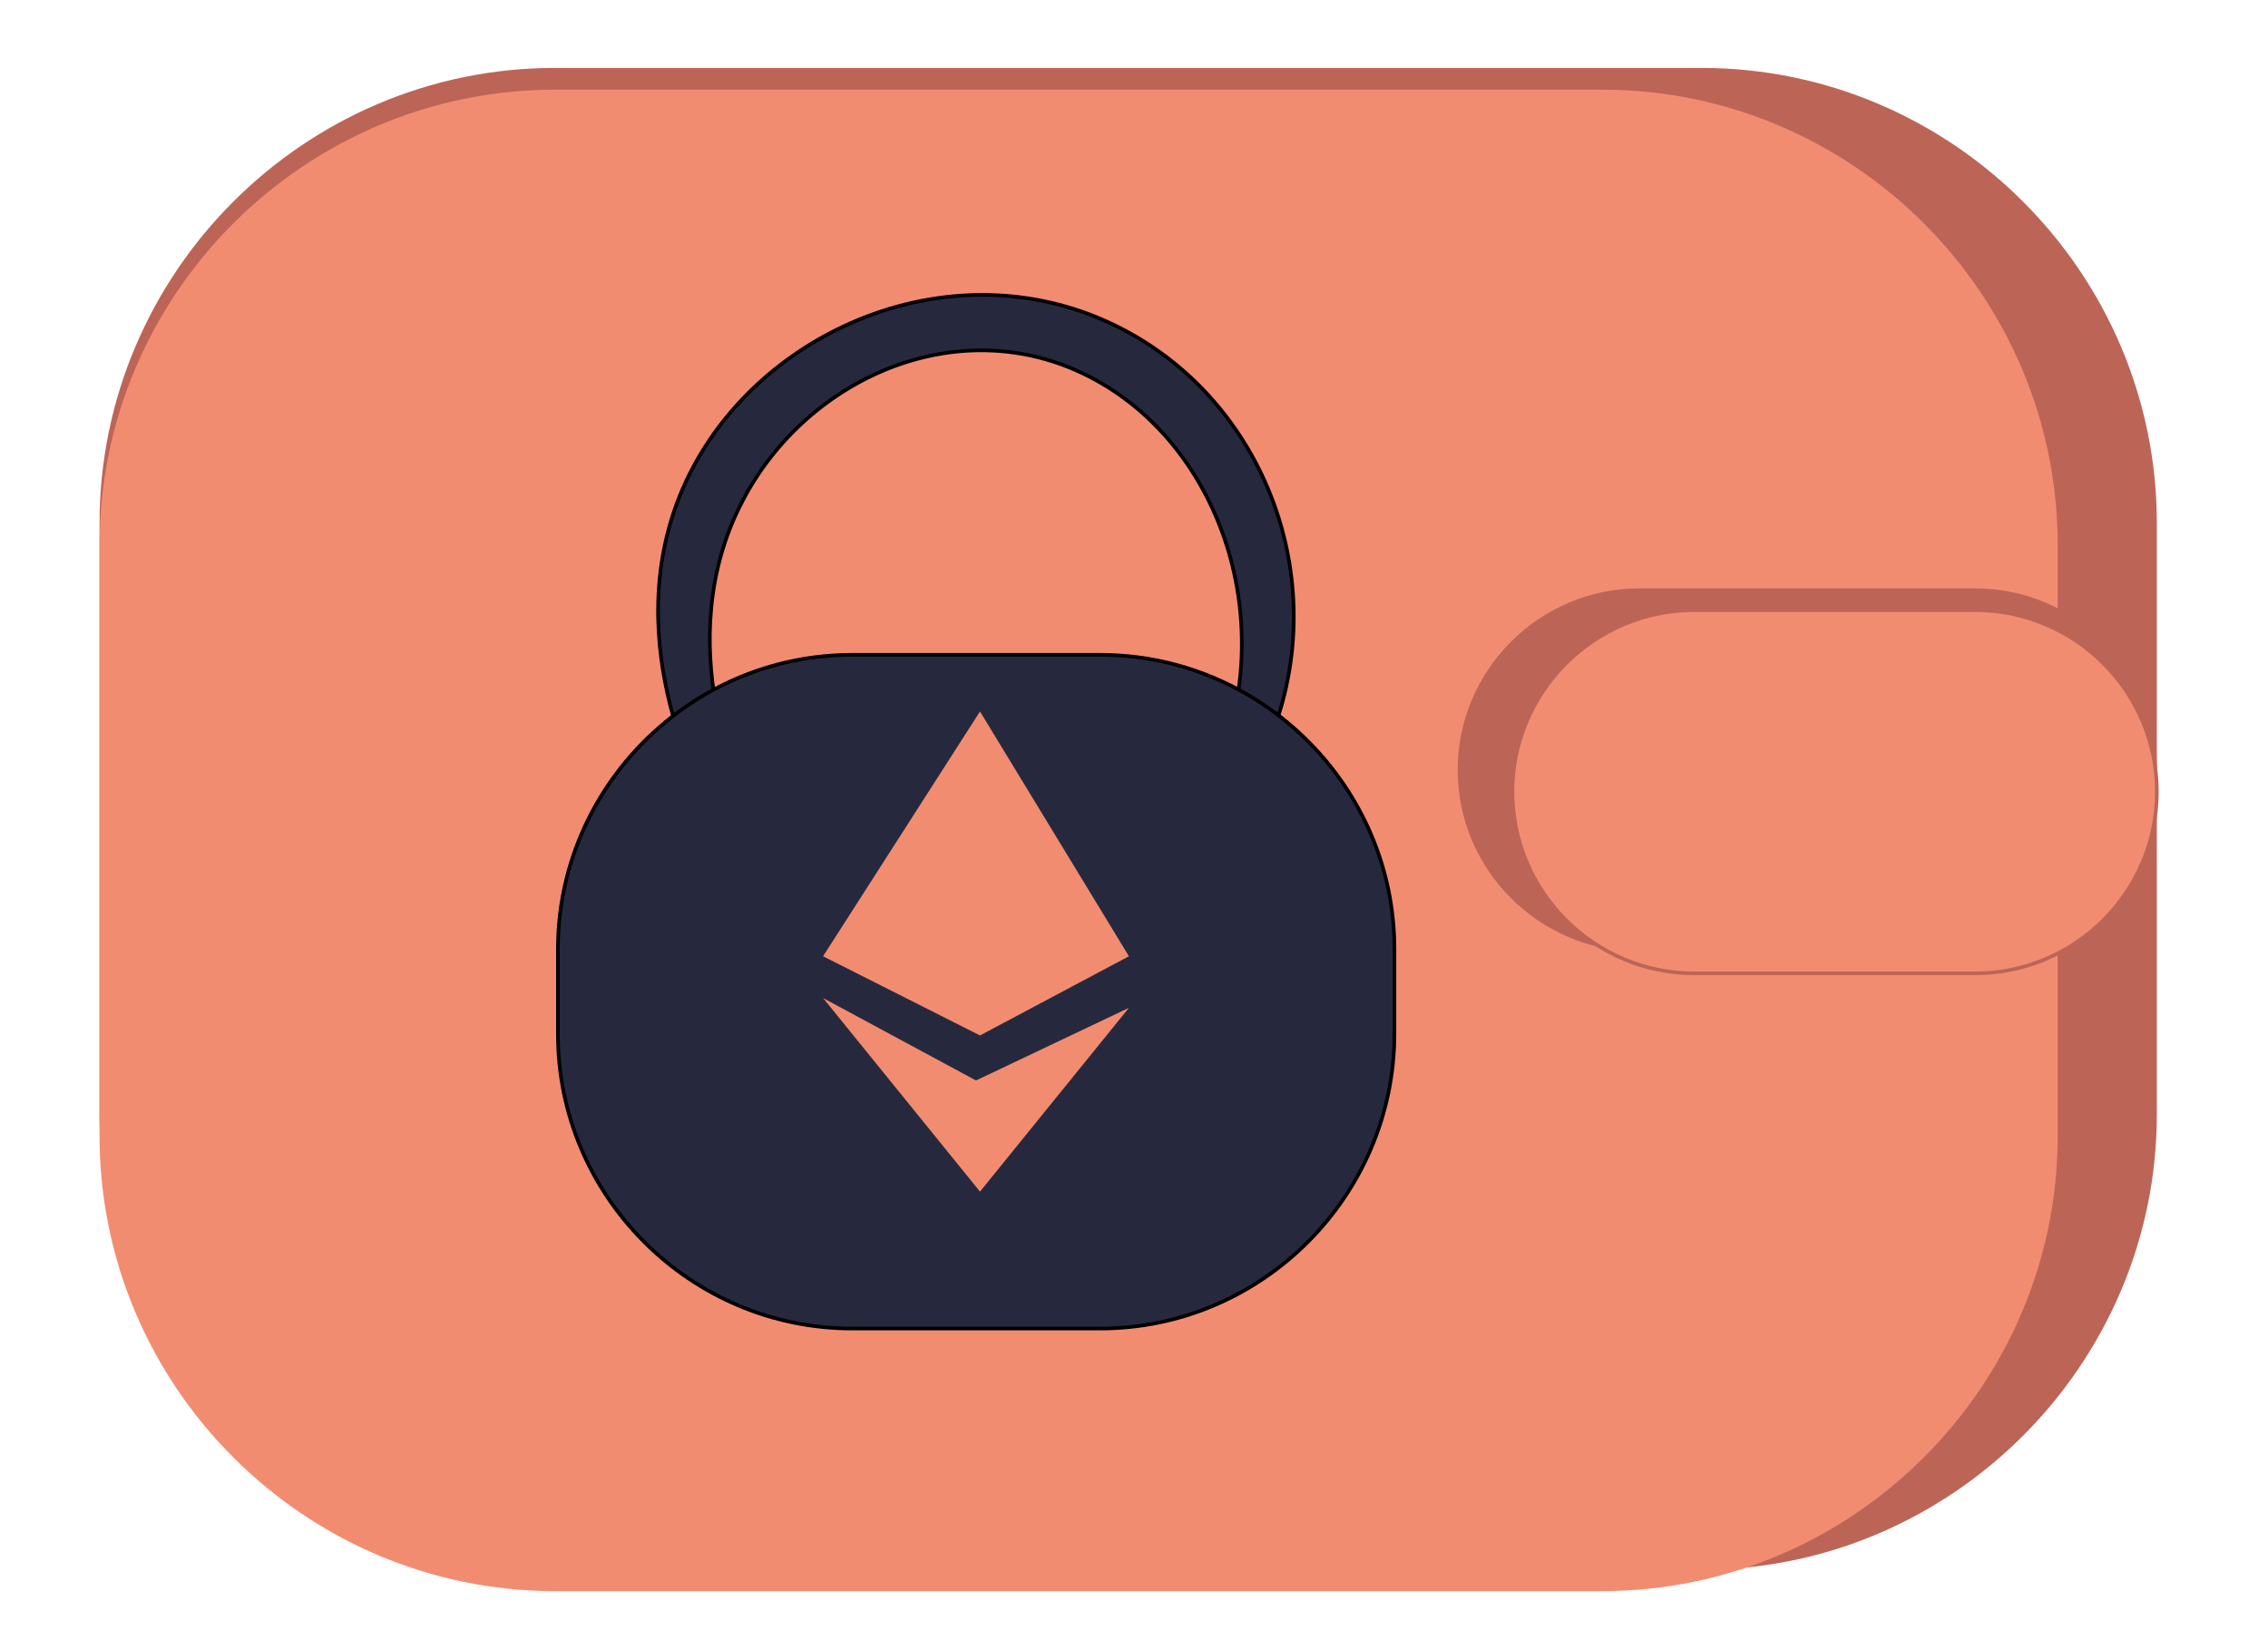 <?xml version="1.0" encoding="utf-8"?>
<!-- Generator: Adobe Illustrator 22.1.0, SVG Export Plug-In . SVG Version: 6.00 Build 0)  -->
<svg version="1.1" id="Layer_1" xmlns="http://www.w3.org/2000/svg" xmlns:xlink="http://www.w3.org/1999/xlink" x="0px" y="0px"
	 viewBox="0 0 624.4 454.3" style="enable-background:new 0 0 624.4 454.3;" xml:space="preserve">
<style type="text/css">
	.st0{fill:#BC6557;}
	.st1{fill:#F28C71;}
	.st2{fill:#F28C71;stroke:#BC6557;stroke-miterlimit:10;}
	.st3{fill:#26293D;stroke:#000000;stroke-miterlimit:10;}
</style>
<g>
	<path class="st0" d="M468.4,432.2H152.8c-69,0-125.4-56.4-125.4-125.4V144.1c0-69,56.4-125.4,125.4-125.4h315.6
		c69,0,125.4,56.4,125.4,125.4v162.7C593.8,375.7,537.3,432.2,468.4,432.2z"/>
</g>
<path class="st1" d="M441.1,438.1H152.8c-69,0-125.4-56.4-125.4-125.4V150.1c0-69,56.4-125.4,125.4-125.4h288.3
	c69,0,125.4,56.4,125.4,125.4v162.7C566.5,381.7,510,438.1,441.1,438.1z"/>
<path class="st0" d="M543.8,262h-92.5c-27.5,0-50-22.5-50-50v0c0-27.5,22.5-50,50-50h92.5c27.5,0,50,22.5,50,50v0
	C593.8,239.5,571.3,262,543.8,262z"/>
<path class="st2" d="M543.8,268h-77.4c-27.5,0-50-22.5-50-50v0c0-27.5,22.5-50,50-50h77.4c27.5,0,50,22.5,50,50v0
	C593.8,245.5,571.3,268,543.8,268z"/>
<g>
	<path class="st3" d="M347.6,208.2C368.4,164,350,111.1,307.8,90c-43.2-21.6-94.3-1.2-115.8,36.5c-24.7,43.2,0.4,89.7,1.7,92.1
		l12.2,3.2c-1.1-2.2-22.1-44.6-1.4-84c18-34.4,60.8-53,96.9-33.3c35.3,19.2,50.7,67.5,33.3,107.7L347.6,208.2z"/>
</g>
<path class="st3" d="M302.9,365.8h-68.3c-44.5,0-81-36.4-81-81v-23.5c0-44.5,36.4-81,81-81h68.3c44.5,0,81,36.4,81,81v23.5
	C383.8,329.3,347.4,365.8,302.9,365.8z"/>
<g>
	<polygon class="st1" points="269.8,195.9 226.6,263.3 269.8,285.1 310.8,263.3 	"/>
	<polygon class="st1" points="226.6,274.8 268.7,297.5 310.8,277.5 269.8,328.1 	"/>
</g>
</svg>
